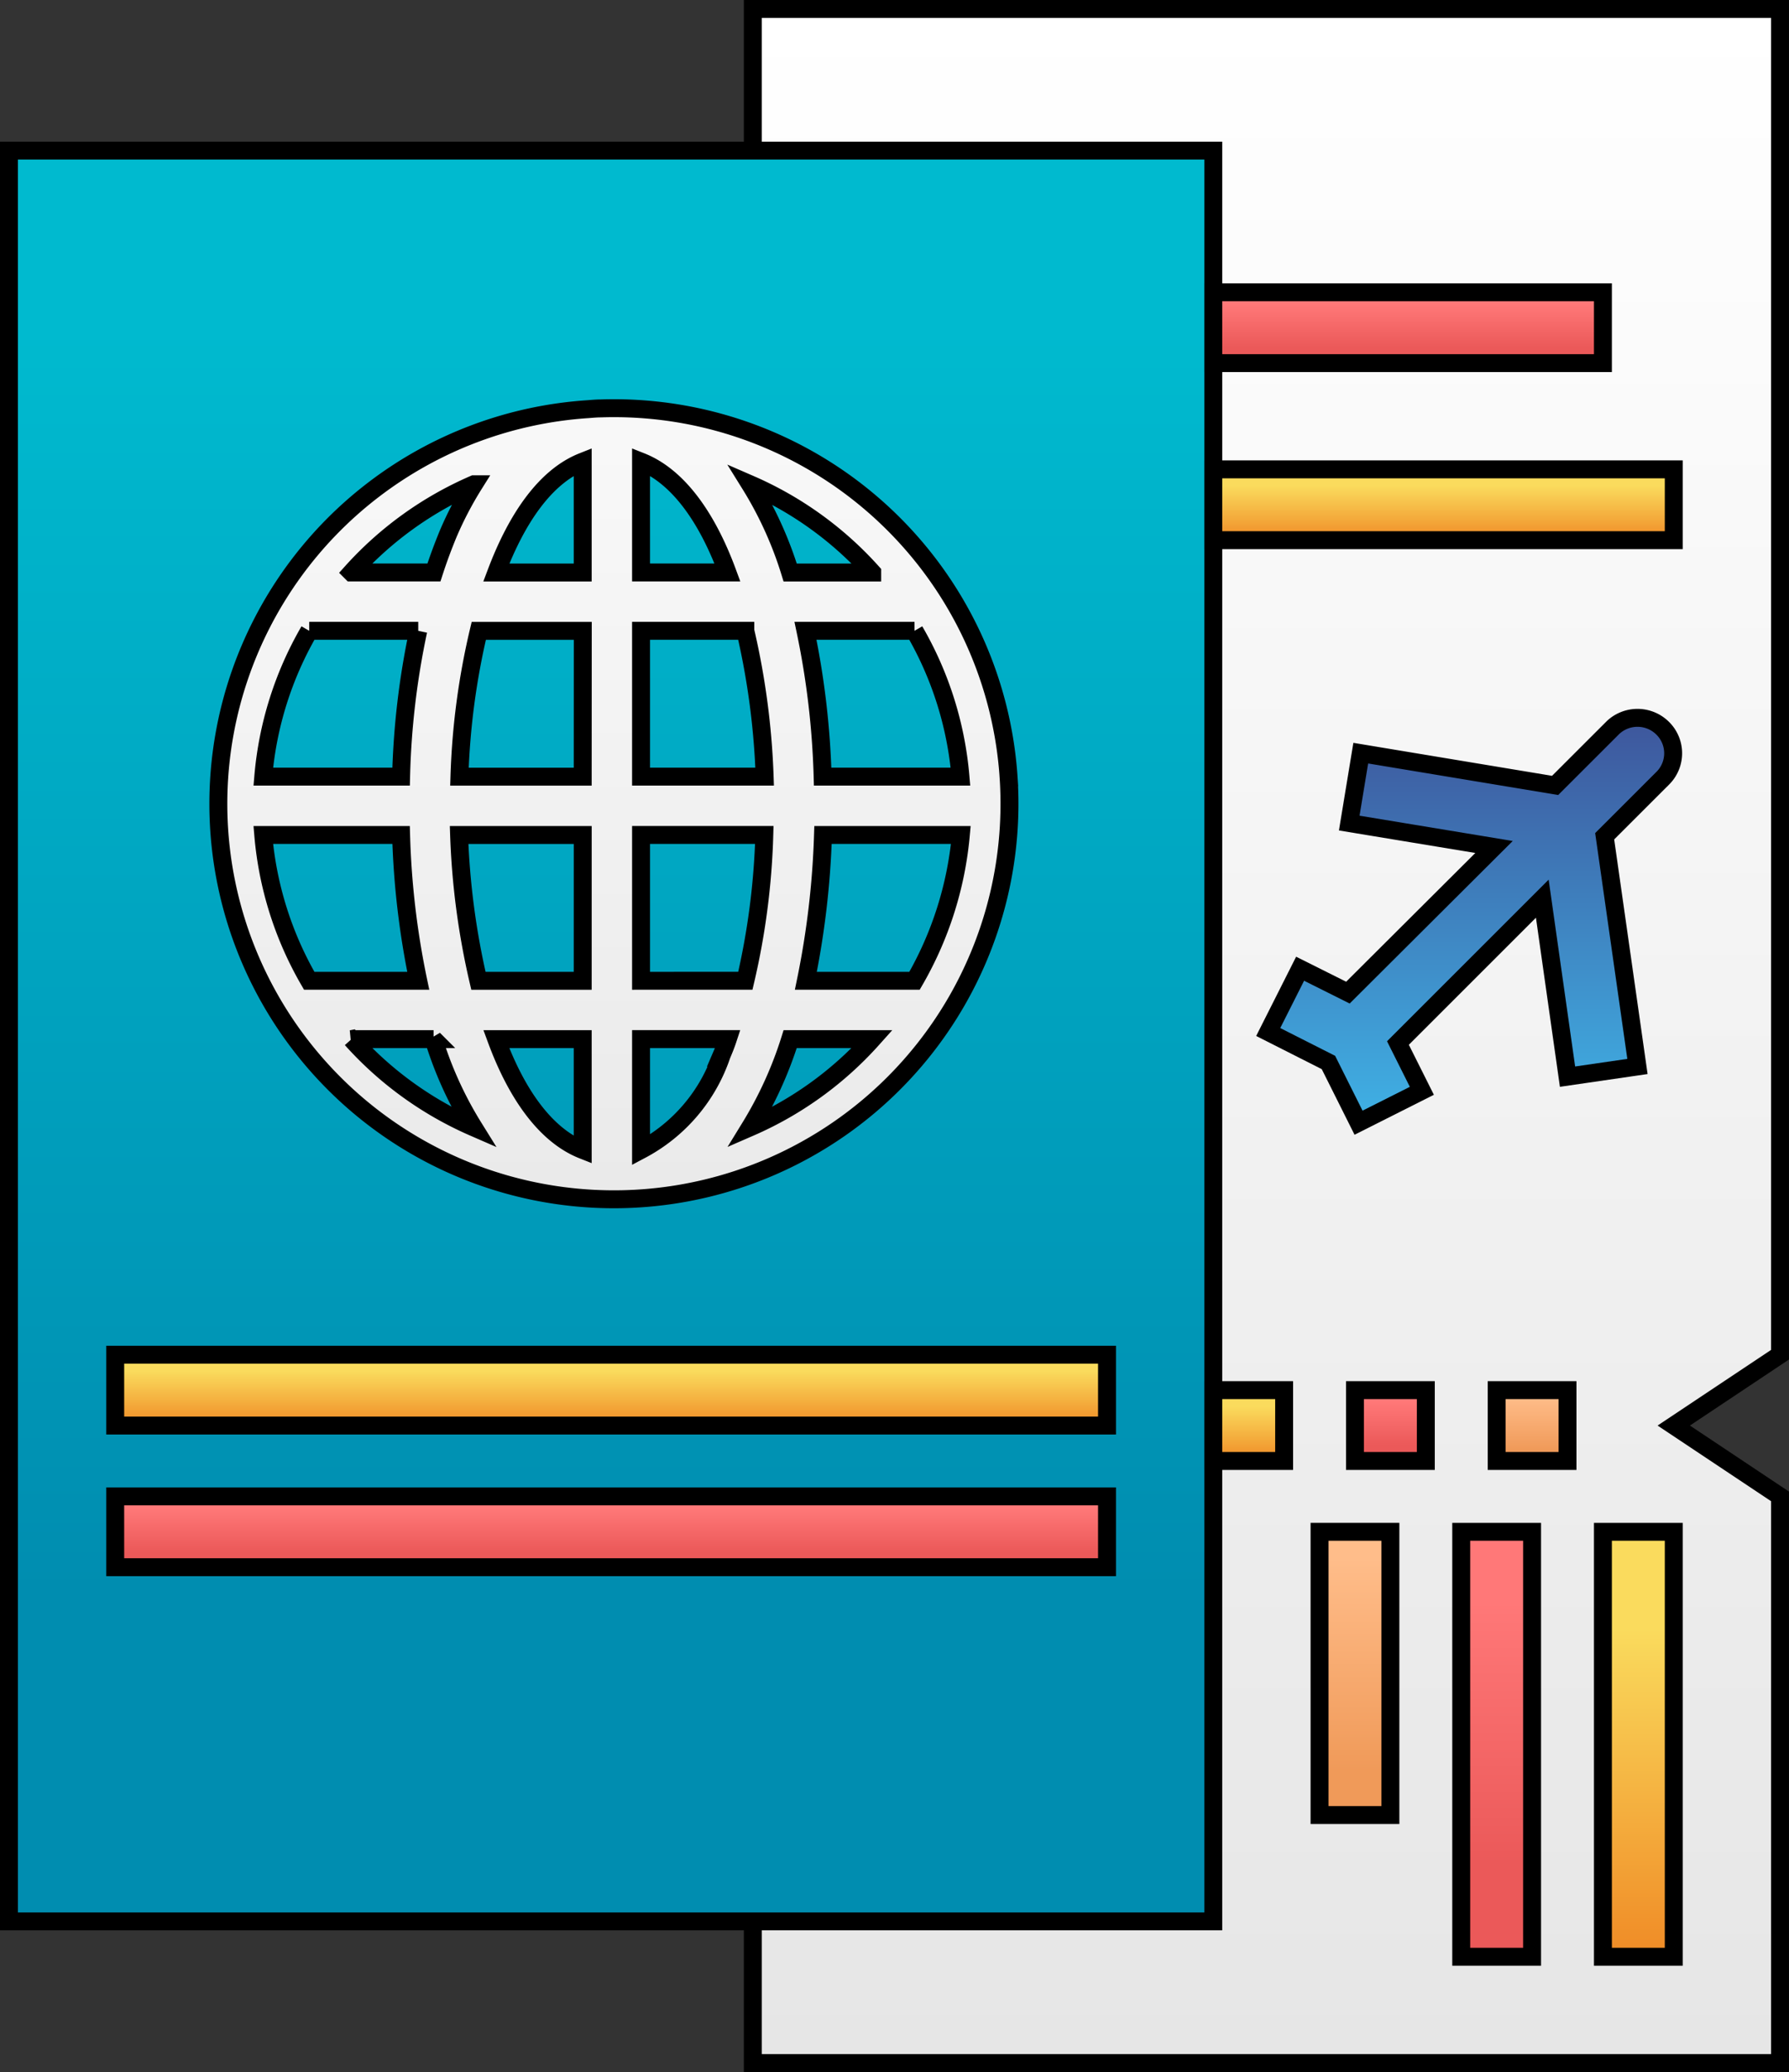 <svg xmlns="http://www.w3.org/2000/svg" xmlns:xlink="http://www.w3.org/1999/xlink" width="99.775" height="115.579" viewBox="0 0 99.775 115.579">
  <rect x="0" y="0" width="99.775" height="115.579" fill="#333333" stroke="none"/>
  <defs>
    <linearGradient id="linear-gradient" x1="0.5" x2="0.5" y2="1" gradientUnits="objectBoundingBox">
      <stop offset="0" stop-color="#fff"/>
      <stop offset="1" stop-color="#e6e6e6"/>
    </linearGradient>
    <linearGradient id="linear-gradient-2" x1="0.5" x2="0.5" y2="1" gradientUnits="objectBoundingBox">
      <stop offset="0.106" stop-color="#00bacf"/>
      <stop offset="0.809" stop-color="#008db0"/>
    </linearGradient>
    <linearGradient id="linear-gradient-3" x1="0.5" x2="0.5" y2="1" gradientUnits="objectBoundingBox">
      <stop offset="0.23" stop-color="#fadb5d"/>
      <stop offset="0.97" stop-color="#f08e28"/>
    </linearGradient>
    <linearGradient id="linear-gradient-4" x1="0.5" x2="0.5" y2="1" gradientUnits="objectBoundingBox">
      <stop offset="0.166" stop-color="#ff7878"/>
      <stop offset="0.78" stop-color="#eb5959"/>
    </linearGradient>
    <linearGradient id="linear-gradient-9" x1="0.5" x2="0.5" y2="1" gradientUnits="objectBoundingBox">
      <stop offset="0.092" stop-color="#ffbd8a"/>
      <stop offset="0.844" stop-color="#f09a59"/>
    </linearGradient>
    <linearGradient id="linear-gradient-13" x1="0.5" x2="0.5" y2="1" gradientUnits="objectBoundingBox">
      <stop offset="0" stop-color="#3e569c"/>
      <stop offset="1" stop-color="#3fb1e5"/>
    </linearGradient>
  </defs>
  <g id="passport" transform="translate(0 0.5)">
    <path id="Path_5091" data-name="Path 5091" d="M168.5,9.877V0h57.289V75.069l-5.926,3.951,5.926,3.951v31.608H168.5V104.7" transform="translate(-126.515)" stroke="#000" stroke-width="1" fill="url(#linear-gradient)"/>
    <path id="Path_5092" data-name="Path 5092" d="M.5,32H67.667v98.775H.5Zm0,0" transform="translate(0 -24.098)" stroke="#000" stroke-width="1" fill="url(#linear-gradient-2)"/>
    <path id="Path_5093" data-name="Path 5093" d="M24.5,304H79.814v3.951H24.5Zm0,0" transform="translate(-18.074 -228.931)" stroke="#000" stroke-width="1" fill="url(#linear-gradient-3)"/>
    <path id="Path_5094" data-name="Path 5094" d="M24.5,336H79.814v3.951H24.5Zm0,0" transform="translate(-18.074 -253.029)" stroke="#000" stroke-width="1" fill="url(#linear-gradient-4)"/>
    <g id="Group_4095" data-name="Group 4095" transform="translate(67.667 15.804)">
      <path id="Path_5095" data-name="Path 5095" d="M272.5,64h21.73v3.951H272.5Zm0,0" transform="translate(-272.5 -64)" stroke="#000" stroke-width="1" fill="url(#linear-gradient-4)"/>
      <path id="Path_5096" data-name="Path 5096" d="M272.5,104h25.681v3.951H272.5Zm0,0" transform="translate(-272.5 -94.123)" stroke="#000" stroke-width="1" fill="url(#linear-gradient-3)"/>
      <path id="Path_5097" data-name="Path 5097" d="M272.5,312h3.951v3.951H272.5Zm0,0" transform="translate(-272.5 -250.76)" stroke="#000" stroke-width="1" fill="url(#linear-gradient-3)"/>
      <path id="Path_5098" data-name="Path 5098" d="M304.5,312h3.951v3.951H304.5Zm0,0" transform="translate(-296.598 -250.76)" stroke="#000" stroke-width="1" fill="url(#linear-gradient-4)"/>
      <path id="Path_5099" data-name="Path 5099" d="M336.5,312h3.951v3.951H336.5Zm0,0" transform="translate(-320.696 -250.76)" stroke="#000" stroke-width="1" fill="url(#linear-gradient-9)"/>
      <path id="Path_5100" data-name="Path 5100" d="M360.5,344h3.951v23.706H360.5Zm0,0" transform="translate(-338.77 -274.858)" stroke="#000" stroke-width="1" fill="url(#linear-gradient-3)"/>
      <path id="Path_5101" data-name="Path 5101" d="M328.5,344h3.951v23.706H328.5Zm0,0" transform="translate(-314.672 -274.858)" stroke="#000" stroke-width="1" fill="url(#linear-gradient-4)"/>
      <path id="Path_5102" data-name="Path 5102" d="M296.5,344h3.951v15.8H296.5Zm0,0" transform="translate(-290.574 -274.858)" stroke="#000" stroke-width="1" fill="url(#linear-gradient-9)"/>
      <path id="Path_5103" data-name="Path 5103" d="M304.136,160.671l-3.235,3.234-10.84-1.8-.642,3.9,8.075,1.334-8.149,8.124-2.666-1.333L284.9,177.66l3.359,1.7,1.679,3.359,3.531-1.779-1.334-2.666,8.051-8.051,1.407,9.927,3.9-.568-1.828-12.841,3.26-3.259a1.961,1.961,0,0,0-.05-2.791A1.991,1.991,0,0,0,304.136,160.671Zm0,0" transform="translate(-281.837 -136.397)" stroke="#000" stroke-width="1" fill="url(#linear-gradient-13)"/>
    </g>
    <path id="Path_5104" data-name="Path 5104" d="M75.719,76.533a22.053,22.053,0,0,0-22.736-20.58c-.224,0-.468.021-.712.041A22.061,22.061,0,1,0,75.718,76.533ZM45.906,60.184a19.86,19.86,0,0,0-1.443,2.765c-.285.692-.55,1.4-.794,2.156h-4.6a19.716,19.716,0,0,1,6.832-4.921Zm-9.192,8.175h6.08a44.037,44.037,0,0,0-.956,8.134H34.152a19.473,19.473,0,0,1,2.563-8.134Zm0,19.522a19.474,19.474,0,0,1-2.563-8.134h7.687a45.879,45.879,0,0,0,.956,8.134Zm2.359,3.254h4.576a21,21,0,0,0,2.237,4.921A19.7,19.7,0,0,1,39.074,91.135Zm12.893,6.182c-2.054-.813-3.681-3.091-4.819-6.182h4.819Zm0-9.435H46.15a42.1,42.1,0,0,1-1.077-8.134h6.894Zm0-11.388H45.092a40.557,40.557,0,0,1,1.078-8.134h5.8Zm0-11.388H47.147c1.159-3.071,2.765-5.368,4.819-6.182Zm16.146,0H63.537A21,21,0,0,0,61.3,60.184,19.7,19.7,0,0,1,68.112,65.1ZM55.22,58.923c2.054.813,3.681,3.091,4.819,6.182H55.22Zm0,9.435h5.816a42.1,42.1,0,0,1,1.077,8.134H55.22Zm4.495,23.67a9.384,9.384,0,0,1-4.495,5.287V91.134h4.84c-.1.305-.224.61-.346.894ZM55.22,87.881V79.746h6.874a40.589,40.589,0,0,1-1.057,8.134Zm6.08,8.175a21.878,21.878,0,0,0,2.237-4.921h4.576A19.7,19.7,0,0,1,61.3,96.056Zm9.172-8.175h-6.06a47.722,47.722,0,0,0,.956-8.134h7.687A19.79,19.79,0,0,1,70.472,87.881ZM65.347,76.493a45.88,45.88,0,0,0-.956-8.134h6.08a19.474,19.474,0,0,1,2.563,8.134Zm0,0" transform="translate(-19.468 -33.671)" stroke="#000" stroke-width="1" fill="url(#linear-gradient)"/>
  </g>
</svg>
